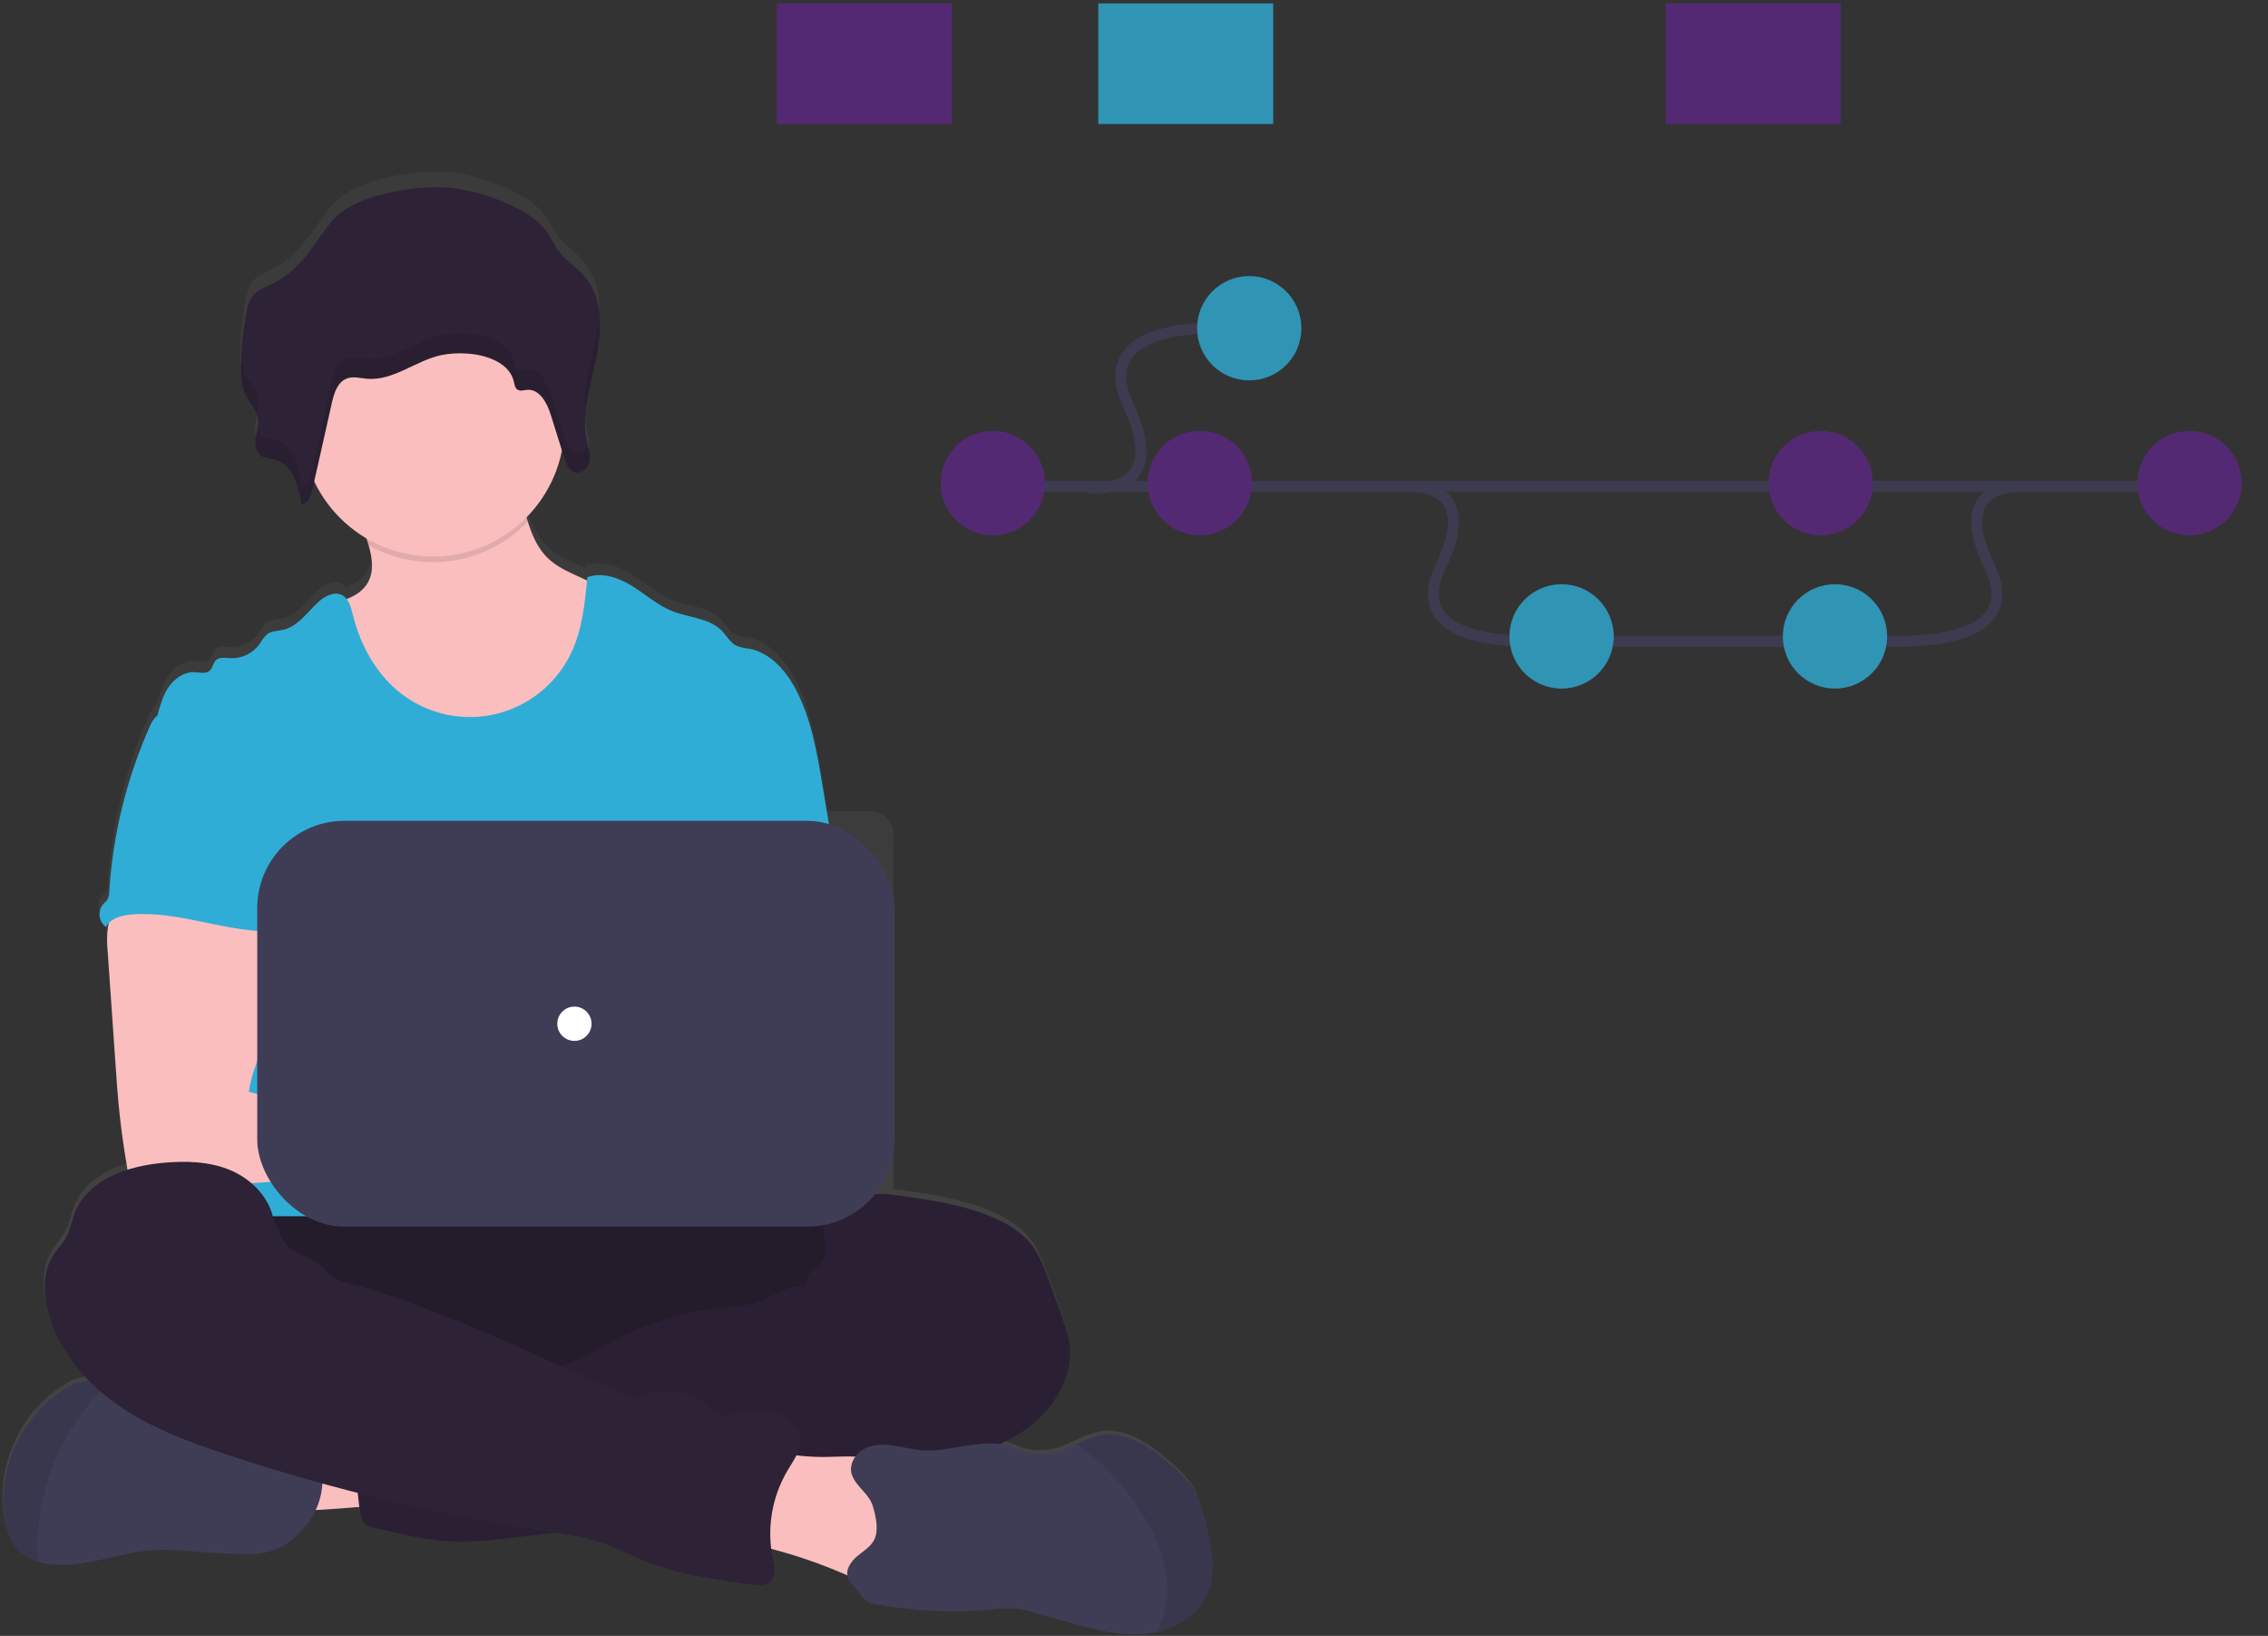 <?xml version="1.0" encoding="UTF-8"?>
<svg width="208px" height="150px" viewBox="0 0 208 150" version="1.1" xmlns="http://www.w3.org/2000/svg" xmlns:xlink="http://www.w3.org/1999/xlink">
    <rect x="0" y="0" width="208" height="150" fill="#333333" stroke="none"/>
    <title>undraw_version_control_9bpv</title>
    <defs>
        <linearGradient x1="50.023%" y1="100.006%" x2="50.023%" y2="-0.009%" id="linearGradient-1">
            <stop stop-color="#808080" stop-opacity="0.25" offset="0%"></stop>
            <stop stop-color="#808080" stop-opacity="0.12" offset="54%"></stop>
            <stop stop-color="#808080" stop-opacity="0.1" offset="100%"></stop>
        </linearGradient>
    </defs>
    <g id="Page-1" stroke="none" stroke-width="1" fill="none" fill-rule="evenodd">
        <g id="1.000-Book-a-Dev" transform="translate(-772, -1256)">
            <g id="Group-19" transform="translate(144, 1085)">
                <g id="Group-47" transform="translate(0, 160)">
                    <g id="Group-39" transform="translate(623, 11)">
                        <g id="undraw_version_control_9bpv" transform="translate(5, 0)">
                            <path d="M110.375,138.9 C110.113,137.951 109.851,136.992 109.327,136.166 C108.841,135.466 108.264,134.835 107.61,134.287 C105.71,132.563 103.378,130.812 100.86,131.248 C100.081,131.42 99.328,131.695 98.622,132.065 C98.255,132.235 97.885,132.406 97.508,132.55 C96.446,132.994 95.271,133.097 94.148,132.843 C93.572,132.689 93.034,132.411 92.466,132.238 C92.196,132.157 91.92,132.097 91.64,132.06 C92.19,131.814 92.723,131.533 93.236,131.219 C96.061,129.489 98.315,126.363 98.001,123.019 C97.893,121.895 97.508,120.817 97.125,119.756 L96.119,116.973 C95.684,115.768 95.233,114.539 94.439,113.537 C93.556,112.421 92.298,111.664 90.998,111.1 C88.207,109.887 85.157,109.46 82.146,109.046 L81.936,109.017 L81.936,76.487 C81.936,75.329 80.998,74.391 79.84,74.391 L75.883,74.391 C75.708,73.322 75.533,72.254 75.358,71.188 C74.861,68.146 74.344,65.048 72.942,62.31 C72.025,60.517 70.565,58.806 68.597,58.455 C68.211,58.42 67.83,58.332 67.468,58.193 C66.891,57.91 66.577,57.281 66.134,56.817 C64.991,55.619 63.133,55.601 61.603,54.983 C60.251,54.445 59.145,53.434 57.913,52.655 C56.681,51.877 55.151,51.324 53.788,51.83 C53.788,51.93 53.77,52.029 53.759,52.126 L52.884,51.722 C51.941,51.285 50.979,50.837 50.222,50.119 C49.249,49.201 48.73,47.986 48.327,46.694 C48.285,46.56 48.246,46.431 48.204,46.287 C49.879,44.578 51.013,42.413 51.464,40.063 L51.676,40.753 C51.724,40.907 51.78,41.06 51.844,41.209 C51.952,41.497 52.133,41.752 52.368,41.95 C52.435,42.003 52.509,42.046 52.588,42.079 C52.66,42.107 52.736,42.127 52.813,42.136 C52.922,42.15 53.033,42.142 53.138,42.113 C53.497,42.002 53.786,41.734 53.924,41.384 C53.966,41.281 53.997,41.174 54.016,41.064 C54.026,40.999 54.032,40.932 54.035,40.865 C54.035,40.844 54.035,40.823 54.035,40.802 C54.035,40.781 54.035,40.711 54.035,40.666 C54.035,40.622 54.035,40.619 54.035,40.593 C54.035,40.567 54.035,40.506 54.021,40.462 L54.021,40.394 C54.021,40.341 54.006,40.289 53.995,40.239 C53.985,40.189 53.995,40.21 53.995,40.197 C53.982,40.132 53.966,40.063 53.953,39.998 C53.953,39.982 53.953,39.964 53.953,39.948 C53.953,39.932 53.93,39.841 53.917,39.786 C53.904,39.731 53.898,39.715 53.89,39.678 L53.89,39.662 L53.89,39.662 C53.864,39.558 53.841,39.455 53.817,39.351 C53.627,38.441 53.578,37.508 53.673,36.583 C53.83,35.227 54.08,33.883 54.422,32.561 L54.477,32.322 C54.498,32.23 54.519,32.139 54.538,32.044 C54.58,31.856 54.622,31.667 54.661,31.476 L54.661,31.476 L54.755,30.993 L54.826,30.564 L54.826,30.509 C54.973,29.535 55.004,28.547 54.918,27.566 L54.918,27.566 C54.797,26.195 54.373,24.898 53.442,23.865 C52.785,23.134 51.917,22.594 51.306,21.827 C50.735,21.109 50.413,20.223 49.821,19.518 C48.185,17.565 43.987,16.061 41.411,15.799 C38.46,15.5 33.693,16.255 31.314,17.998 C30.433,18.64 29.831,19.57 29.217,20.451 C28.091,22.089 26.812,23.724 25.006,24.644 C24.325,24.99 23.544,25.252 23.09,25.854 C22.821,26.263 22.646,26.727 22.579,27.212 C22.232,28.918 22.051,30.654 22.04,32.395 L22.04,32.395 C22.04,32.613 22.04,32.831 22.04,33.051 C22.045,33.704 22.184,34.348 22.448,34.945 C22.49,35.034 22.537,35.121 22.587,35.207 L22.619,35.262 C22.936,35.716 23.216,36.193 23.457,36.691 C23.517,36.83 23.56,36.976 23.586,37.126 C23.631,37.51 23.606,37.898 23.512,38.274 L23.512,38.274 C23.512,38.331 23.489,38.389 23.478,38.446 L23.455,38.559 C23.455,38.598 23.455,38.638 23.434,38.674 C23.413,38.787 23.394,38.9 23.379,39.01 L23.379,39.01 C23.339,39.313 23.359,39.621 23.436,39.917 C23.509,40.25 23.721,40.536 24.018,40.703 C24.167,40.774 24.326,40.824 24.49,40.85 C24.655,40.878 24.823,40.897 24.985,40.933 C25.194,40.981 25.396,41.056 25.585,41.156 C25.767,41.243 25.937,41.352 26.091,41.481 C26.167,41.551 26.24,41.624 26.308,41.701 C26.447,41.86 26.571,42.03 26.681,42.21 C26.737,42.302 26.789,42.397 26.838,42.493 C27.026,42.872 27.176,43.269 27.286,43.677 C27.354,43.921 27.412,44.167 27.462,44.414 C27.485,44.524 27.506,44.634 27.524,44.741 C27.543,44.849 27.561,44.959 27.577,45.066 L27.577,45.066 C27.648,45.062 27.719,45.048 27.787,45.024 C28.172,44.885 28.387,44.437 28.507,44.002 C28.528,43.929 28.546,43.858 28.562,43.787 C28.622,43.525 28.685,43.237 28.746,42.962 C29.779,45.155 31.444,46.99 33.528,48.229 C33.602,48.447 33.672,48.662 33.735,48.882 C34.079,50.069 34.244,51.311 33.649,52.349 C33.224,53.085 32.511,53.539 31.715,53.853 C31.6,53.7 31.452,53.575 31.282,53.486 C30.593,53.14 29.765,53.56 29.186,54.076 C28.138,55.024 27.283,56.385 25.905,56.696 C25.407,56.812 24.857,56.788 24.443,57.092 C24.169,57.35 23.939,57.651 23.764,57.983 C23.156,58.856 22.146,59.36 21.083,59.32 C20.603,59.296 20.035,59.186 19.707,59.537 C19.463,59.799 19.445,60.213 19.183,60.462 C18.832,60.808 18.255,60.64 17.765,60.619 C16.832,60.58 15.965,61.183 15.433,61.956 C14.901,62.729 14.647,63.654 14.385,64.577 L14.385,64.592 C14.317,64.641 14.254,64.695 14.193,64.752 C13.939,65.023 13.742,65.342 13.614,65.69 C11.495,70.516 10.244,75.677 9.919,80.937 C9.924,81.193 9.867,81.447 9.751,81.676 C9.634,81.826 9.505,81.966 9.366,82.095 C9.115,82.403 8.999,82.8 9.045,83.195 C9.09,83.59 9.294,83.95 9.61,84.192 C9.685,84.055 9.78,83.93 9.89,83.82 C9.862,83.94 9.835,84.058 9.817,84.166 C9.712,84.93 9.702,85.705 9.788,86.472 C10.036,90.113 10.287,93.751 10.54,97.387 C10.611,98.417 10.682,99.444 10.776,100.471 C10.96,102.459 11.222,104.44 11.562,106.412 C11.578,106.501 11.596,106.593 11.62,106.674 C9.484,107.353 7.584,108.579 6.785,110.626 C6.507,111.333 6.381,112.104 6.041,112.783 C5.666,113.527 5.05,114.122 4.641,114.85 C3.936,116.103 3.905,117.639 4.162,119.043 C4.657,121.782 6.138,124.23 8.093,126.221 C8.006,126.221 7.917,126.221 7.831,126.221 C7.192,126.292 6.579,126.512 6.041,126.863 C1.905,129.279 -0.458,134.463 0.404,139.196 C0.574,140.121 0.87,141.059 1.489,141.764 C2.003,142.324 2.664,142.729 3.397,142.933 C3.855,143.071 4.327,143.159 4.804,143.195 C8.027,143.457 11.148,141.963 14.379,141.837 C15.45,141.82 16.52,141.87 17.584,141.987 C19.141,142.116 20.7,142.198 22.262,142.233 C24.802,142.293 26.23,141.617 27.849,139.72 C28.247,139.248 28.58,138.724 28.837,138.163 C30.216,138.085 31.738,137.964 32.839,137.875 L32.855,138.027 C32.915,138.551 33.007,139.154 33.426,139.484 C33.662,139.647 33.93,139.757 34.212,139.806 C36.859,140.456 39.537,141.117 42.263,141.117 C43.542,141.091 44.818,140.993 46.086,140.823 L50.874,140.27 C52.269,140.447 53.646,140.747 54.988,141.167 C56.372,141.636 57.664,142.333 59.016,142.886 C62.161,144.159 65.542,144.615 68.891,145.061 C69.462,145.137 70.117,145.189 70.539,144.799 C71.084,144.275 70.903,143.399 70.749,142.666 C70.686,142.364 70.639,142.063 70.602,141.759 C72.862,142.355 75.073,143.122 77.216,144.054 L77.591,144.22 C77.701,144.791 78.228,145.247 78.734,145.863 C78.9,146.123 79.094,146.363 79.313,146.581 C79.563,146.743 79.847,146.845 80.144,146.879 C83.679,147.538 87.289,147.701 90.87,147.364 C91.603,147.264 92.344,147.239 93.082,147.288 C93.624,147.362 94.159,147.482 94.68,147.647 L97.712,148.517 C99.948,149.157 102.235,149.804 104.555,149.66 C105.025,149.63 105.492,149.563 105.951,149.458 C107.786,149.034 109.495,148.009 110.375,146.361 C111.62,144.12 111.046,141.363 110.375,138.9 Z" id="Path" fill="url(#linearGradient-1)" fill-rule="nonzero"></path>
                            <path d="M25.543,138.389 C24.99,137.131 24.466,135.684 25.019,134.426 C25.38,133.686 26,133.103 26.762,132.788 C27.516,132.481 28.31,132.285 29.12,132.207 C31.664,131.873 34.237,131.838 36.788,132.102 C36.974,133.575 36.581,135.068 36.243,136.491 C35.937,137.802 35.761,137.996 34.409,138.064 C33.534,138.111 25.75,138.853 25.543,138.389 Z" id="Path" fill="#FBBEBE" fill-rule="nonzero"></path>
                            <ellipse id="Oval" fill="#2D2236" fill-rule="nonzero" cx="48.88" cy="119.421" rx="37.475" ry="10.482"></ellipse>
                            <ellipse id="Oval" fill="#000000" fill-rule="nonzero" opacity="0.2" cx="48.88" cy="119.421" rx="37.475" ry="10.482"></ellipse>
                            <path d="M55.599,64.084 C54.315,66.566 52.181,68.504 49.587,69.545 C48.056,70.103 46.444,70.409 44.815,70.452 C43.036,70.533 41.22,70.418 39.548,69.81 C37.305,68.998 35.441,67.336 34.045,65.399 C32.648,63.463 31.686,61.251 30.85,59.021 C30.41,57.86 29.99,56.623 30.197,55.397 C31.547,55.09 33.025,54.639 33.722,53.442 C34.317,52.414 34.152,51.183 33.809,50.009 C33.712,49.676 33.599,49.346 33.486,49.029 C33.224,48.269 32.32,46.825 32.962,46.175 C33.363,45.763 35.043,45.554 35.622,45.286 C37.407,44.463 39.053,43.274 41.013,42.883 C42.708,42.545 44.459,42.862 46.152,43.213 C46.376,43.246 46.592,43.324 46.786,43.441 C47.007,43.628 47.171,43.873 47.258,44.149 C47.74,45.323 48.023,46.62 48.411,47.844 C48.814,49.125 49.333,50.328 50.305,51.238 C51.063,51.948 52.027,52.393 52.971,52.826 L55.292,53.89 C55.705,54.044 56.08,54.287 56.39,54.6 C56.694,55.017 56.876,55.511 56.915,56.026 C57.331,58.783 56.87,61.602 55.599,64.084 L55.599,64.084 Z" id="Path" fill="#FBBEBE" fill-rule="nonzero"></path>
                            <path d="M48.4,47.844 C44.597,51.803 38.6,52.693 33.811,50.009 C33.714,49.676 33.602,49.346 33.489,49.029 C33.227,48.269 32.323,46.825 32.965,46.175 C33.366,45.763 35.046,45.554 35.625,45.286 C37.409,44.463 39.055,43.274 41.015,42.883 C42.711,42.545 44.461,42.862 46.154,43.213 C46.379,43.246 46.595,43.324 46.789,43.441 C47.01,43.628 47.173,43.873 47.26,44.149 C47.729,45.323 48.012,46.62 48.4,47.844 Z" id="Path" fill="#000000" fill-rule="nonzero" opacity="0.1"></path>
                            <circle id="Oval" fill="#FBBEBE" fill-rule="nonzero" cx="39.708" cy="38.968" r="12.055"></circle>
                            <path d="M76.436,78.091 L75.445,72.09 C74.944,69.079 74.428,66.01 73.029,63.298 C72.109,61.521 70.649,59.828 68.681,59.477 C68.293,59.442 67.912,59.354 67.549,59.215 C66.972,58.937 66.658,58.313 66.215,57.852 C65.073,56.668 63.212,56.649 61.681,56.046 C60.329,55.522 59.223,54.513 57.992,53.743 C56.76,52.973 55.227,52.433 53.864,52.925 C53.644,55.271 53.411,57.669 52.415,59.804 C51.102,62.62 48.588,64.693 45.573,65.444 C42.558,66.195 39.365,65.544 36.885,63.672 C34.55,61.914 33.054,59.202 32.357,56.364 C32.187,55.672 31.993,54.878 31.356,54.561 C30.667,54.215 29.838,54.634 29.259,55.142 C28.211,56.083 27.354,57.43 25.976,57.747 C25.478,57.863 24.927,57.839 24.513,58.14 C24.238,58.394 24.008,58.693 23.832,59.024 C23.219,59.889 22.211,60.388 21.151,60.35 C20.672,60.326 20.103,60.216 19.775,60.564 C19.532,60.826 19.513,61.235 19.251,61.479 C18.897,61.822 18.324,61.655 17.831,61.636 C16.898,61.597 16.03,62.194 15.496,62.947 C14.961,63.699 14.71,64.629 14.448,65.53 C17.312,71.909 19.933,78.295 22.797,84.674 C22.931,84.914 23.002,85.185 23.004,85.46 C22.946,85.746 22.825,86.015 22.648,86.246 C21.243,88.503 21.287,91.341 21.442,93.993 C21.597,96.645 21.785,99.446 20.601,101.823 C20.278,102.476 19.859,103.073 19.553,103.726 C18.835,105.204 18.575,109.931 18.994,111.52 L78.241,111.52 C77.112,108.414 77.541,102.182 77.777,98.886 C77.942,96.579 77.515,94.276 77.332,91.97 C76.931,87.261 77.214,82.792 76.436,78.091 Z" id="Path" fill="#2FADD6" fill-rule="nonzero"></path>
                            <path d="M9.909,84.957 C9.804,85.715 9.793,86.484 9.877,87.245 L10.629,98.06 C10.7,99.08 10.771,100.096 10.865,101.113 C11.046,103.086 11.316,105.044 11.651,106.999 C11.667,107.577 12.148,108.033 12.726,108.018 C16.041,108.721 19.466,108.692 22.849,108.501 C28.012,108.212 33.167,107.555 38.337,107.667 C39.668,107.696 41.22,107.667 42.027,106.619 C42.834,105.571 42.365,103.875 41.311,103.029 C40.258,102.182 38.827,101.981 37.475,101.981 C35.685,101.962 33.895,102.216 32.111,102.112 C30.473,102.015 28.871,101.619 27.283,101.223 L22.828,100.115 C22.999,98.765 23.512,97.494 24,96.213 C24.875,93.941 25.693,91.592 25.708,89.158 C25.724,86.723 24.807,84.163 22.813,82.769 C21.172,81.624 19.06,81.411 17.06,81.459 C15.606,81.5 13.093,81.152 11.764,81.721 C10.713,82.182 10.105,83.927 9.909,84.957 Z" id="Path" fill="#FBBEBE" fill-rule="nonzero"></path>
                            <path d="M79.468,109.685 C80.34,109.352 81.302,109.473 82.238,109.599 C85.249,110.01 88.304,110.432 91.095,111.635 C92.406,112.196 93.653,112.945 94.539,114.048 C95.325,115.042 95.783,116.258 96.218,117.455 L97.225,120.212 C97.607,121.26 97.995,122.33 98.103,123.443 C98.417,126.743 96.161,129.853 93.323,131.567 C90.485,133.281 87.143,133.892 83.889,134.531 C80.634,135.171 77.366,135.878 74.124,136.628 C72.612,137.02 71.078,137.322 69.53,137.532 C66.061,137.925 62.434,137.346 59.137,138.493 C57.827,138.952 56.54,139.633 55.18,139.951 C54.276,140.141 53.363,140.28 52.444,140.367 L46.204,141.08 C44.935,141.25 43.658,141.348 42.378,141.374 C39.653,141.374 36.972,140.729 34.325,140.084 C34.044,140.035 33.776,139.927 33.539,139.767 C33.119,139.437 33.028,138.853 32.967,138.323 C32.7,135.98 32.466,133.635 32.265,131.287 C32.202,130.524 32.155,129.699 32.572,129.057 C33.096,128.27 34.118,128.024 35.051,127.872 C39.007,127.225 43.014,126.947 47.022,127.041 C48.544,125.519 51.055,125.511 53.049,124.683 C53.783,124.346 54.493,123.96 55.175,123.527 C58.742,121.446 62.728,120.186 66.844,119.84 C67.65,119.815 68.451,119.701 69.231,119.499 C70.775,119.02 72.182,117.715 73.768,118.034 C73.964,117.492 74.101,116.766 74.554,116.394 C74.779,116.203 75.057,116.074 75.264,115.87 C75.702,115.427 75.741,114.73 75.676,114.111 C75.61,113.493 75.463,112.859 75.623,112.256 C75.69,112.028 75.788,111.81 75.914,111.609 C76.7,110.251 77.887,109.554 79.468,109.685 Z" id="Path" fill="#2D2236" fill-rule="nonzero"></path>
                            <path d="M79.468,109.685 C80.34,109.352 81.302,109.473 82.238,109.599 C85.249,110.01 88.304,110.432 91.095,111.635 C92.406,112.196 93.653,112.945 94.539,114.048 C95.325,115.042 95.783,116.258 96.218,117.455 L97.225,120.212 C97.607,121.26 97.995,122.33 98.103,123.443 C98.417,126.743 96.161,129.853 93.323,131.567 C90.485,133.281 87.143,133.892 83.889,134.531 C80.634,135.171 77.366,135.878 74.124,136.628 C72.612,137.02 71.078,137.322 69.53,137.532 C66.061,137.925 62.434,137.346 59.137,138.493 C57.827,138.952 56.54,139.633 55.18,139.951 C54.276,140.141 53.363,140.28 52.444,140.367 L46.204,141.08 C44.935,141.25 43.658,141.348 42.378,141.374 C39.653,141.374 36.972,140.729 34.325,140.084 C34.044,140.035 33.776,139.927 33.539,139.767 C33.119,139.437 33.028,138.853 32.967,138.323 C32.7,135.98 32.466,133.635 32.265,131.287 C32.202,130.524 32.155,129.699 32.572,129.057 C33.096,128.27 34.118,128.024 35.051,127.872 C39.007,127.225 43.014,126.947 47.022,127.041 C48.544,125.519 51.055,125.511 53.049,124.683 C53.783,124.346 54.493,123.96 55.175,123.527 C58.742,121.446 62.728,120.186 66.844,119.84 C67.65,119.815 68.451,119.701 69.231,119.499 C70.775,119.02 72.182,117.715 73.768,118.034 C73.964,117.492 74.101,116.766 74.554,116.394 C74.779,116.203 75.057,116.074 75.264,115.87 C75.702,115.427 75.741,114.73 75.676,114.111 C75.61,113.493 75.463,112.859 75.623,112.256 C75.69,112.028 75.788,111.81 75.914,111.609 C76.7,110.251 77.887,109.554 79.468,109.685 Z" id="Path" fill="#000000" fill-rule="nonzero" opacity="0.05"></path>
                            <path d="M27.954,140.008 C26.332,141.887 24.904,142.558 22.364,142.498 C20.803,142.461 19.242,142.38 17.684,142.254 C16.619,142.139 15.548,142.089 14.476,142.105 C11.243,142.23 8.121,143.711 4.895,143.452 C4.418,143.414 3.947,143.326 3.488,143.19 C2.756,142.988 2.095,142.587 1.578,142.031 C0.959,141.332 0.663,140.404 0.493,139.487 C-0.369,134.785 1.994,129.665 6.132,127.272 C6.672,126.923 7.286,126.705 7.925,126.635 C8.551,126.633 9.171,126.769 9.738,127.034 L9.778,127.049 C11.459,127.741 12.986,128.76 14.269,130.047 C14.464,130.27 14.697,130.457 14.956,130.6 C15.215,130.698 15.489,130.749 15.766,130.752 L19.209,130.97 C19.793,130.987 20.373,131.067 20.939,131.208 C21.563,131.426 22.171,131.689 22.758,131.994 C24.61,132.822 26.665,133.043 28.667,133.362 C28.86,133.373 29.044,133.447 29.191,133.572 C29.271,133.671 29.327,133.788 29.354,133.913 C29.925,136.051 29.401,138.333 27.954,140.008 Z" id="Path" fill="#3F3D56" fill-rule="nonzero"></path>
                            <path d="M9.778,127.052 C8.442,128.328 7.283,129.777 6.332,131.36 C4.805,133.974 3.846,136.879 3.517,139.888 C3.392,140.985 3.383,142.093 3.488,143.192 C2.756,142.991 2.095,142.59 1.578,142.034 C0.959,141.334 0.663,140.407 0.493,139.489 C-0.369,134.788 1.994,129.667 6.132,127.275 C6.672,126.926 7.286,126.708 7.925,126.638 C8.551,126.635 9.171,126.771 9.738,127.036 L9.778,127.052 Z" id="Path" fill="#000000" fill-rule="nonzero" opacity="0.1"></path>
                            <path d="M76.47,133.572 C78.396,133.52 80.558,133.423 81.973,134.72 C83.322,135.946 83.501,137.969 83.59,139.791 L83.692,141.906 C83.723,142.55 83.75,143.216 83.49,143.813 C83.029,144.862 81.763,145.367 80.608,145.307 C79.452,145.247 78.39,144.741 77.334,144.285 C74.467,143.05 71.482,142.109 68.424,141.478 C68.524,140.016 68.69,138.561 68.922,137.112 C69.082,136.109 69.108,134.429 69.779,133.596 C70.489,132.715 71.414,133.192 72.379,133.354 C73.732,133.561 75.102,133.634 76.47,133.572 L76.47,133.572 Z" id="Path" fill="#FBBEBE" fill-rule="nonzero"></path>
                            <path d="M25.567,112.321 C25.567,112.584 25.155,112.321 25.119,112.041 C24.83,109.921 23.148,108.173 21.188,107.324 C19.228,106.475 16.995,106.43 14.872,106.632 C11.662,106.936 8.059,108.165 6.885,111.166 C6.607,111.868 6.481,112.628 6.14,113.302 C5.763,114.041 5.147,114.63 4.738,115.348 C4.033,116.59 4.004,118.113 4.259,119.518 C4.943,123.265 7.506,126.47 10.611,128.69 C13.716,130.909 17.346,132.235 20.965,133.43 C30.535,136.587 40.353,138.932 50.316,140.441 C51.93,140.684 53.56,140.91 55.106,141.429 C56.49,141.892 57.785,142.587 59.137,143.132 C62.282,144.395 65.665,144.846 69.017,145.289 C69.588,145.362 70.243,145.415 70.665,145.027 C71.21,144.521 71.029,143.64 70.875,142.914 C70.306,140.154 70.783,137.281 72.214,134.853 C72.775,133.91 73.503,132.943 73.398,131.85 C73.272,130.577 72.004,129.675 70.741,129.471 C69.478,129.266 68.194,129.568 66.925,129.733 C66.488,129.79 66.011,129.827 65.628,129.604 C65.44,129.477 65.269,129.326 65.12,129.154 C63.327,127.424 60.625,127.047 58.427,128.218 C57.958,128.48 57.247,127.896 56.76,127.676 L51.249,125.181 C44.917,122.316 38.555,119.439 31.856,117.626 C31.322,117.521 30.814,117.309 30.363,117.004 C30.03,116.742 29.791,116.386 29.485,116.095 C28.816,115.464 27.886,115.212 27.084,114.764 C26.282,114.316 25.383,113.22 25.567,112.321 Z" id="Path" fill="#2D2236" fill-rule="nonzero"></path>
                            <path d="M110.53,146.57 C109.649,148.203 107.94,149.22 106.106,149.639 C105.646,149.743 105.178,149.809 104.707,149.838 C102.387,149.982 100.097,149.34 97.862,148.706 L94.827,147.852 C94.305,147.687 93.77,147.568 93.228,147.495 C92.49,147.446 91.749,147.471 91.017,147.571 C87.43,147.905 83.814,147.743 80.272,147.089 C79.976,147.057 79.691,146.956 79.441,146.793 C79.223,146.578 79.028,146.34 78.862,146.083 C78.037,145.09 77.148,144.51 78.126,143.2 C78.689,142.44 79.735,142.06 80.173,141.187 C80.61,140.315 80.33,139.075 80.07,138.174 C79.717,136.929 78.553,136.392 78.136,135.249 C77.824,134.387 78.349,133.386 79.137,132.917 C79.926,132.448 80.901,132.411 81.81,132.532 C82.72,132.652 83.611,132.909 84.525,132.98 C87.214,133.195 89.963,131.808 92.544,132.589 C93.113,132.762 93.65,133.037 94.227,133.189 C95.351,133.441 96.525,133.339 97.589,132.898 C97.966,132.757 98.336,132.587 98.703,132.419 C99.41,132.051 100.164,131.778 100.943,131.609 C103.462,131.177 105.797,132.919 107.697,134.62 C108.349,135.162 108.926,135.787 109.413,136.481 C109.937,137.298 110.215,138.25 110.462,139.188 C111.156,141.612 111.73,144.343 110.53,146.57 Z" id="Path" fill="#3F3D56" fill-rule="nonzero"></path>
                            <path d="M110.53,146.57 C109.649,148.203 107.94,149.22 106.106,149.639 C106.82,148.253 107.141,146.698 107.036,145.142 C106.879,142.65 105.784,140.302 104.387,138.231 C103.528,136.957 102.55,135.766 101.468,134.675 C100.634,133.837 99.61,133.171 98.713,132.403 C99.421,132.035 100.174,131.763 100.954,131.593 C103.472,131.161 105.807,132.904 107.707,134.605 C108.359,135.146 108.937,135.772 109.424,136.465 C109.948,137.283 110.226,138.234 110.472,139.172 C111.156,141.612 111.73,144.343 110.53,146.57 Z" id="Path" fill="#000000" fill-rule="nonzero" opacity="0.1"></path>
                            <path d="M14.298,65.724 C14.043,65.992 13.845,66.308 13.716,66.655 C11.598,71.429 10.347,76.542 10.021,81.755 C10.027,82.009 9.969,82.26 9.851,82.486 C9.735,82.636 9.606,82.775 9.466,82.903 C9.208,83.208 9.088,83.607 9.135,84.004 C9.181,84.401 9.39,84.761 9.712,84.999 C10.145,84.184 11.18,83.919 12.1,83.849 C16.505,83.5 20.808,85.549 25.226,85.395 C24.914,84.318 24.466,83.282 24.212,82.192 C23.088,77.352 25.892,72.082 24.173,67.42 C23.829,66.487 23.255,65.57 22.351,65.161 C21.977,65.01 21.585,64.906 21.185,64.852 C20.069,64.65 17.847,63.788 16.767,64.134 C16.369,64.262 16.211,64.637 15.881,64.862 C15.381,65.185 14.715,65.302 14.298,65.724 Z" id="Path" fill="#2FADD6" fill-rule="nonzero"></path>
                            <rect id="Rectangle" fill="#3F3D56" fill-rule="nonzero" x="23.591" y="75.263" width="58.44" height="37.213" rx="8.002"></rect>
                            <circle id="Oval" fill="#FFFFFF" fill-rule="nonzero" cx="52.68" cy="93.87" r="1.572"></circle>
                            <path d="M31.379,19.403 C30.499,20.039 29.896,20.954 29.283,21.832 C28.153,23.454 26.875,25.074 25.069,25.978 C24.385,26.321 23.604,26.58 23.151,27.178 C22.882,27.582 22.707,28.041 22.64,28.522 C22.294,30.213 22.113,31.933 22.1,33.659 C22.1,34.518 22.136,35.404 22.516,36.185 C22.875,36.919 23.523,37.54 23.656,38.339 C23.759,38.963 23.528,39.584 23.447,40.21 C23.366,40.836 23.507,41.578 24.086,41.877 C24.398,41.994 24.724,42.071 25.056,42.105 C26.799,42.493 27.383,44.537 27.648,46.227 C28.24,46.193 28.507,45.514 28.63,44.961 L30.446,36.887 C30.643,36.012 30.971,34.998 31.843,34.691 C32.428,34.489 33.067,34.678 33.678,34.73 C36.076,34.927 38.104,33.074 40.449,32.563 C41.2,32.412 41.968,32.361 42.732,32.411 C44.582,32.503 46.734,33.263 47.127,34.99 C47.192,35.27 47.231,35.606 47.494,35.745 C47.756,35.884 48.031,35.766 48.306,35.745 C49.48,35.627 50.172,36.947 50.51,38.027 L51.742,41.958 C51.925,42.553 52.234,43.253 52.879,43.329 C53.474,43.402 53.98,42.839 54.069,42.28 C54.158,41.722 53.964,41.143 53.835,40.582 C53.256,38.001 54.142,35.359 54.682,32.773 C55.222,30.186 55.319,27.215 53.508,25.223 C52.85,24.502 51.985,23.965 51.372,23.205 C50.801,22.492 50.478,21.617 49.886,20.917 C48.248,18.986 44.047,17.495 41.471,17.248 C38.528,16.929 33.759,17.676 31.379,19.403 Z" id="Path" fill="#2D2236" fill-rule="nonzero"></path>
                            <g id="Group" opacity="0.1" transform="translate(21.869, 28.706)" fill="#000000" fill-rule="nonzero">
                                <path d="M31.02,12.789 C30.375,12.71 30.066,12.002 29.883,11.418 C29.472,10.106 29.062,8.796 28.651,7.487 C28.313,6.405 27.621,5.084 26.447,5.205 C26.172,5.233 25.876,5.341 25.635,5.205 C25.394,5.068 25.333,4.73 25.268,4.45 C24.875,2.72 22.723,1.963 20.873,1.871 C20.109,1.821 19.342,1.871 18.591,2.02 C16.245,2.545 14.217,4.379 11.819,4.188 C11.2,4.138 10.561,3.949 9.985,4.151 C9.101,4.455 8.784,5.461 8.588,6.347 L6.772,14.419 C6.648,14.974 6.381,15.653 5.789,15.684 C5.527,13.997 4.94,11.953 3.197,11.565 C2.866,11.528 2.54,11.452 2.228,11.337 C2,11.212 1.821,11.013 1.722,10.773 C1.675,11.017 1.62,11.261 1.588,11.504 C1.509,12.128 1.648,12.872 2.228,13.171 C2.54,13.289 2.865,13.365 3.197,13.399 C4.94,13.787 5.524,15.831 5.789,17.521 C6.381,17.487 6.648,16.809 6.772,16.256 L8.588,8.182 C8.784,7.306 9.112,6.292 9.985,5.985 C10.569,5.784 11.208,5.972 11.819,6.025 C14.217,6.221 16.245,4.369 18.591,3.858 C19.341,3.706 20.109,3.655 20.873,3.706 C22.723,3.797 24.875,4.557 25.268,6.284 C25.333,6.565 25.373,6.9 25.635,7.039 C25.897,7.178 26.172,7.06 26.447,7.039 C27.621,6.921 28.313,8.242 28.651,9.322 C29.06,10.634 29.471,11.944 29.883,13.252 C30.066,13.847 30.375,14.547 31.02,14.623 C31.615,14.696 32.121,14.133 32.21,13.575 C32.25,13.105 32.197,12.632 32.053,12.183 C31.862,12.574 31.455,12.813 31.02,12.789 Z" id="Path"></path>
                                <path d="M1.79,7.799 C1.656,7 1.004,6.379 0.65,5.645 C0.422,5.15 0.291,4.616 0.262,4.072 C0.262,4.366 0.236,4.659 0.233,4.956 C0.233,5.815 0.27,6.701 0.65,7.482 C0.941,8.077 1.42,8.601 1.661,9.206 C1.789,8.749 1.832,8.272 1.79,7.799 Z" id="Path"></path>
                                <path d="M32.823,2.222 C32.346,4.507 31.602,6.835 31.833,9.125 C31.982,7.435 32.475,5.734 32.823,4.057 C33.114,2.783 33.216,1.474 33.127,0.17 C33.07,0.86 32.969,1.546 32.823,2.222 L32.823,2.222 Z" id="Path"></path>
                            </g>
                            <g id="Group" opacity="0.8" transform="translate(71.137, 0.141)">
                                <g id="Group-37" transform="translate(15.128, 25.171)">
                                    <line x1="2.425" y1="19.278" x2="114.145" y2="19.278" id="Path" stroke="#3F3D56" stroke-width="1.004"></line>
                                    <path d="M13.439,19.384 C13.439,19.384 21.272,20.502 17.215,11.86 C13.158,3.219 28.221,4.854 28.221,4.854" id="Path" stroke="#3F3D56" stroke-width="1.004"></path>
                                    <path d="M42.115,19.323 C42.115,19.323 49.904,18.245 45.87,26.597 C41.836,34.95 56.815,33.369 56.815,33.369" id="Path" stroke="#3F3D56" stroke-width="1.004"></path>
                                    <path d="M99.935,19.323 C99.935,19.323 92.144,18.245 96.18,26.597 C100.217,34.95 85.235,33.369 85.235,33.369" id="Path" stroke="#3F3D56" stroke-width="1.004"></path>
                                    <circle id="Oval" fill="#2FADD6" fill-rule="nonzero" cx="28.303" cy="4.783" r="4.783"></circle>
                                    <circle id="Oval" fill="#5D2784" fill-rule="nonzero" cx="4.783" cy="18.984" r="4.783"></circle>
                                    <circle id="Oval" fill="#5D2784" fill-rule="nonzero" cx="23.766" cy="18.984" r="4.783"></circle>
                                    <circle id="Oval" fill="#5D2784" fill-rule="nonzero" cx="80.715" cy="18.984" r="4.783"></circle>
                                    <circle id="Oval" fill="#5D2784" fill-rule="nonzero" cx="114.542" cy="18.984" r="4.783"></circle>
                                    <line x1="83.275" y1="33.488" x2="58.775" y2="33.488" id="Path" stroke="#3F3D56" stroke-width="1.004"></line>
                                    <circle id="Oval" fill="#2FADD6" fill-rule="nonzero" cx="56.948" cy="33.041" r="4.783"></circle>
                                    <circle id="Oval" fill="#2FADD6" fill-rule="nonzero" cx="82.022" cy="33.041" r="4.783"></circle>
                                </g>
                                <rect id="Rectangle" fill="#5D2784" fill-rule="nonzero" x="0.1" y="0.173" width="16.046" height="11.059"></rect>
                                <rect id="Rectangle" fill="#2FADD6" fill-rule="nonzero" x="29.587" y="0.173" width="16.046" height="11.059"></rect>
                                <rect id="Rectangle" fill="#5D2784" fill-rule="nonzero" x="81.627" y="0.173" width="16.046" height="11.059"></rect>
                            </g>
                        </g>
                    </g>
                </g>
            </g>
        </g>
    </g>
</svg>